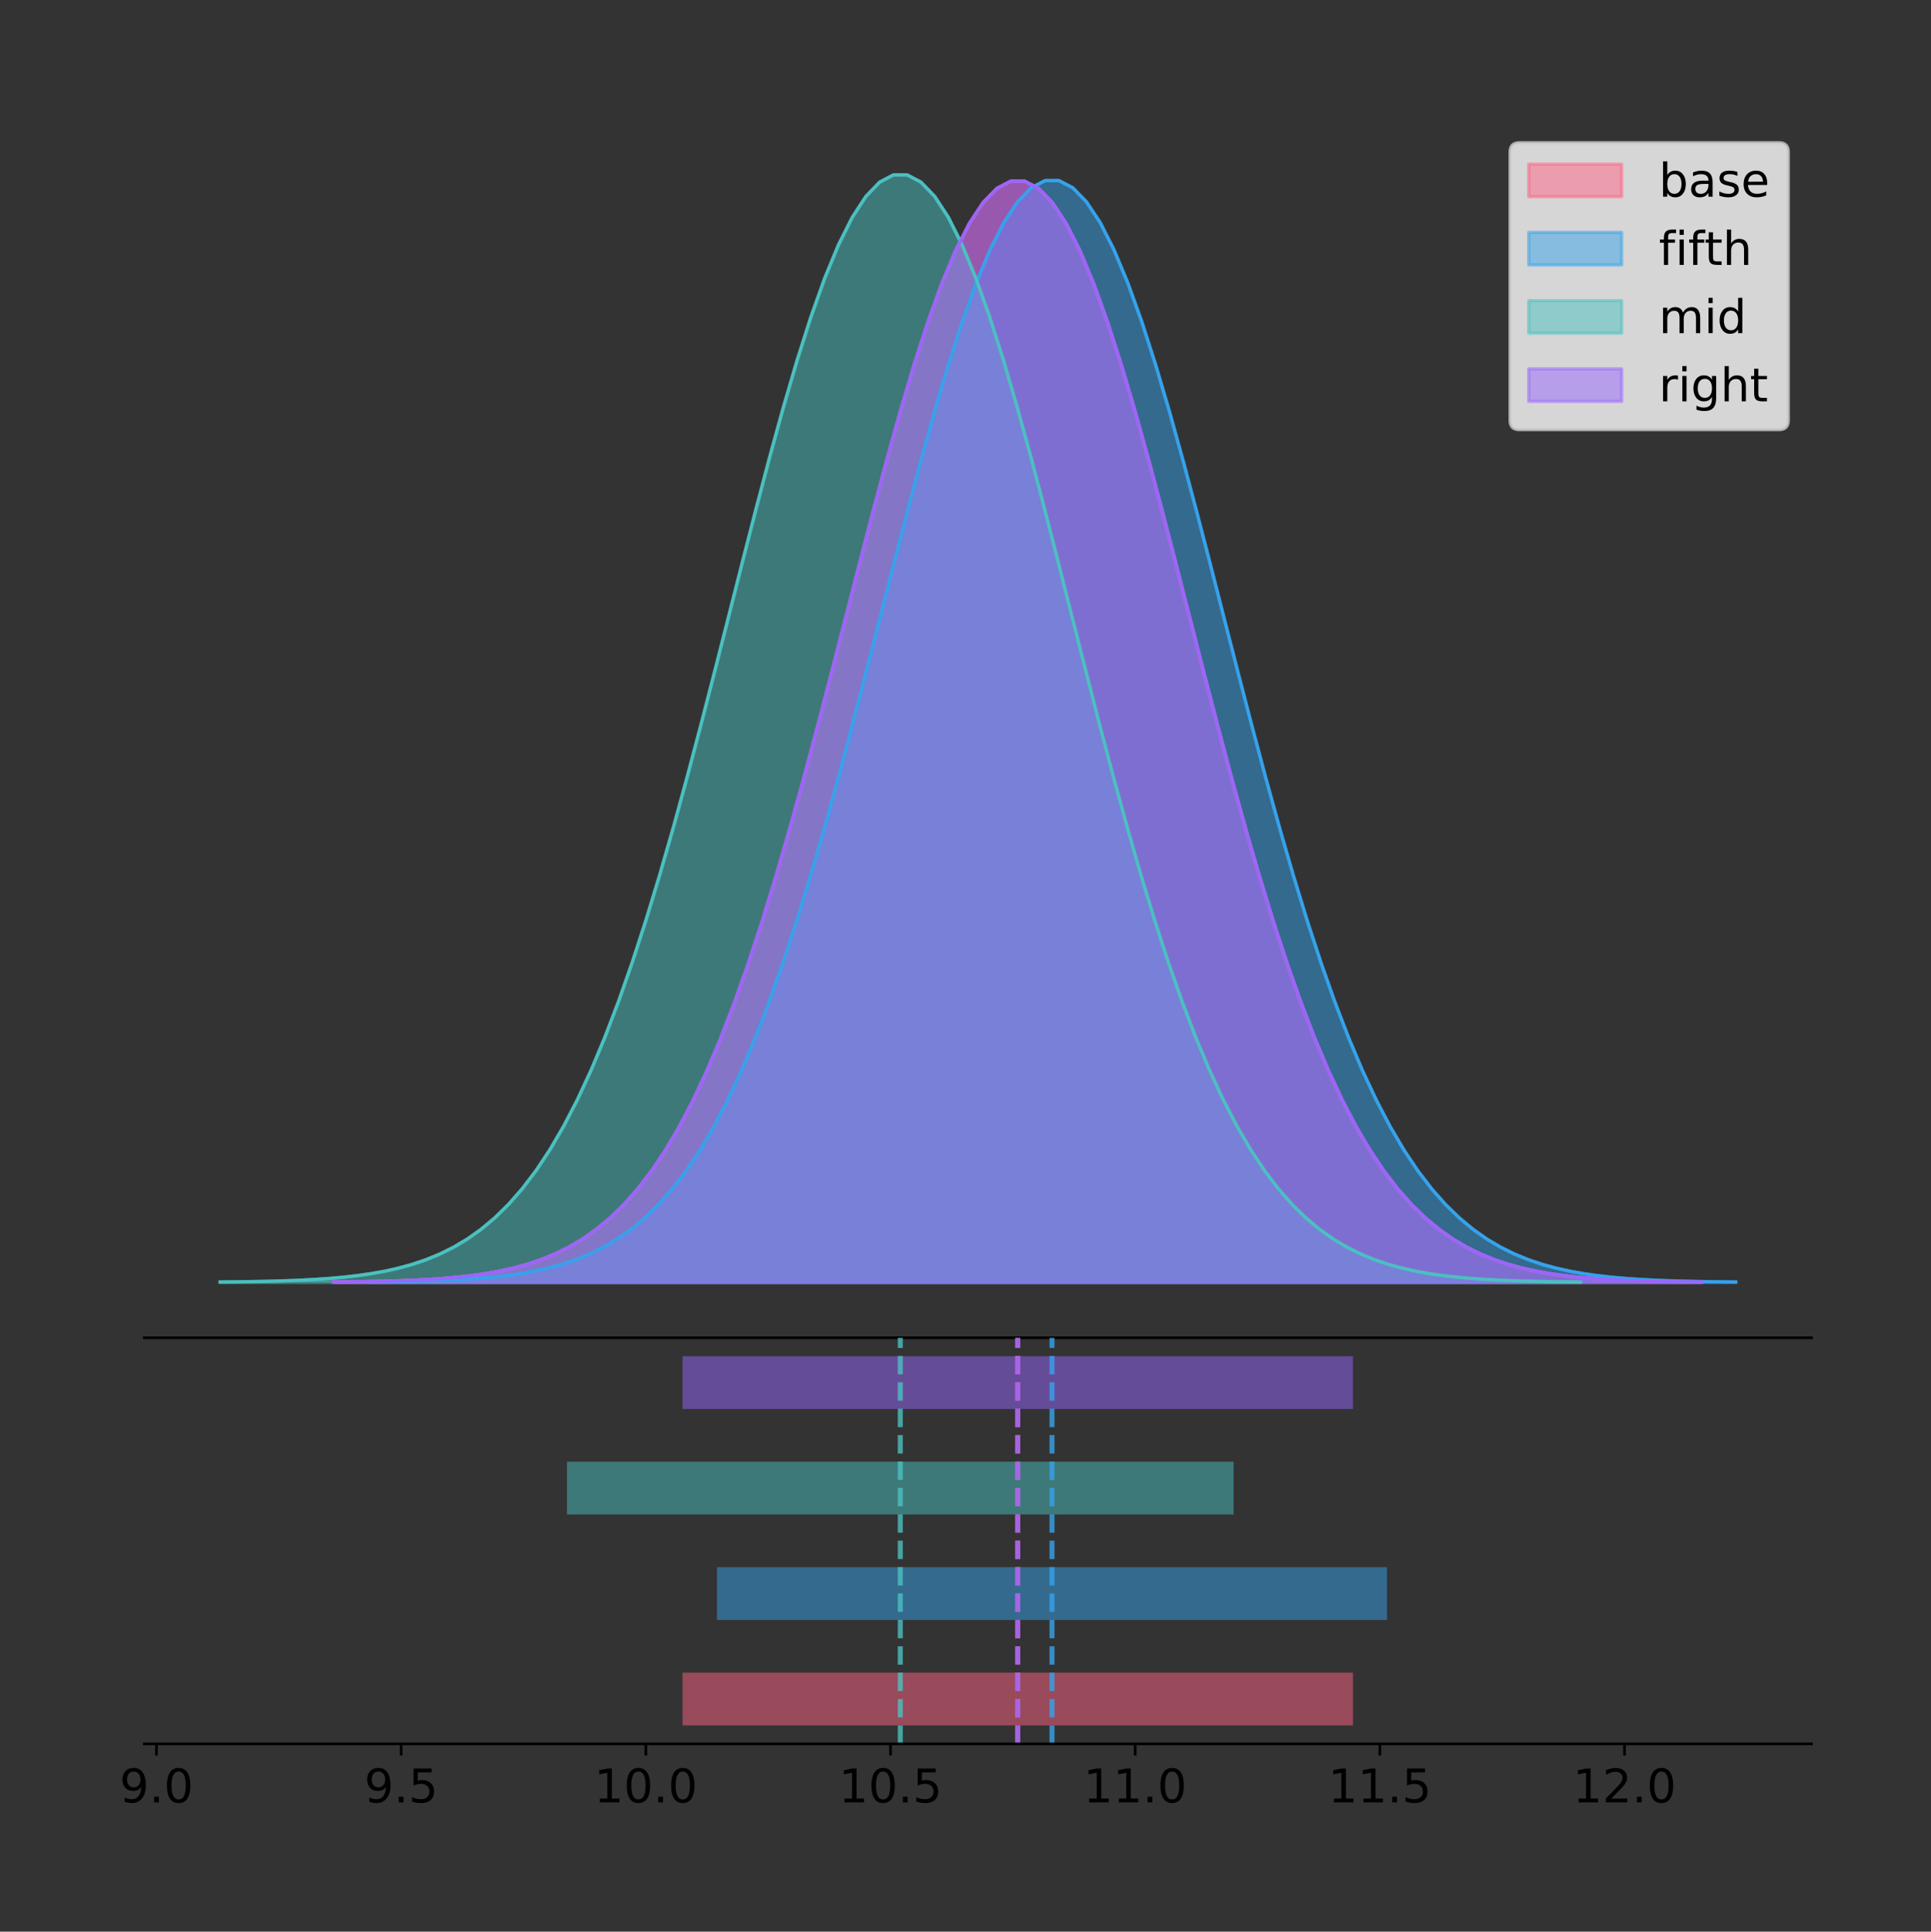 <?xml version="1.0" encoding="utf-8" standalone="no"?>
<!DOCTYPE svg PUBLIC "-//W3C//DTD SVG 1.1//EN"
  "http://www.w3.org/Graphics/SVG/1.1/DTD/svg11.dtd">
<!-- Created with matplotlib (https://matplotlib.org/) -->
<svg height="581.789pt" version="1.1" viewBox="0 0 581.67 581.789" width="581.67pt" xmlns="http://www.w3.org/2000/svg" xmlns:xlink="http://www.w3.org/1999/xlink">
 <rect x="0" y="0" width="581.67" height="581.789" fill="#333333" stroke="none"/>
 <defs>
  <style type="text/css">
*{stroke-linecap:butt;stroke-linejoin:round;}
  </style>
 </defs>
 <g id="figure_1">
  <g id="patch_1">
   <path d="M 0 581.789 
L 581.67 581.789 
L 581.67 0 
L 0 0 
z
" style="fill:none;"/>
  </g>
  <g id="axes_1">
   <g id="patch_2">
    <path d="M 43.47 402.93 
L 545.67 402.93 
L 545.67 36 
L 43.47 36 
z
" style="fill:none;"/>
   </g>
   <g id="PolyCollection_1">
    <defs>
     <path d="M 100.5 -195.538 
L 100.5 -195.649 
L 104.663 -195.691 
L 108.826 -195.748 
L 112.989 -195.823 
L 117.152 -195.923 
L 121.316 -196.055 
L 125.479 -196.227 
L 129.642 -196.45 
L 133.805 -196.737 
L 137.968 -197.106 
L 142.131 -197.574 
L 146.294 -198.164 
L 150.457 -198.904 
L 154.62 -199.823 
L 158.783 -200.959 
L 162.946 -202.351 
L 167.109 -204.045 
L 171.272 -206.09 
L 175.435 -208.542 
L 179.598 -211.46 
L 183.761 -214.906 
L 187.924 -218.944 
L 192.087 -223.64 
L 196.25 -229.058 
L 200.413 -235.26 
L 204.576 -242.304 
L 208.739 -250.239 
L 212.902 -259.103 
L 217.066 -268.924 
L 221.229 -279.709 
L 225.392 -291.452 
L 229.555 -304.122 
L 233.718 -317.665 
L 237.881 -332.004 
L 242.044 -347.033 
L 246.207 -362.623 
L 250.37 -378.617 
L 254.533 -394.838 
L 258.696 -411.083 
L 262.859 -427.135 
L 267.022 -442.763 
L 271.185 -457.727 
L 275.348 -471.788 
L 279.511 -484.708 
L 283.674 -496.263 
L 287.837 -506.243 
L 292 -514.466 
L 296.163 -520.775 
L 300.326 -525.051 
L 304.489 -527.209 
L 308.652 -527.209 
L 312.815 -525.051 
L 316.979 -520.775 
L 321.142 -514.466 
L 325.305 -506.243 
L 329.468 -496.263 
L 333.631 -484.708 
L 337.794 -471.788 
L 341.957 -457.727 
L 346.12 -442.763 
L 350.283 -427.135 
L 354.446 -411.083 
L 358.609 -394.838 
L 362.772 -378.617 
L 366.935 -362.623 
L 371.098 -347.033 
L 375.261 -332.004 
L 379.424 -317.665 
L 383.587 -304.122 
L 387.75 -291.452 
L 391.913 -279.709 
L 396.076 -268.924 
L 400.239 -259.103 
L 404.402 -250.239 
L 408.565 -242.304 
L 412.728 -235.26 
L 416.892 -229.058 
L 421.055 -223.64 
L 425.218 -218.944 
L 429.381 -214.906 
L 433.544 -211.46 
L 437.707 -208.542 
L 441.87 -206.09 
L 446.033 -204.045 
L 450.196 -202.351 
L 454.359 -200.959 
L 458.522 -199.823 
L 462.685 -198.904 
L 466.848 -198.164 
L 471.011 -197.574 
L 475.174 -197.106 
L 479.337 -196.737 
L 483.5 -196.45 
L 487.663 -196.227 
L 491.826 -196.055 
L 495.989 -195.923 
L 500.152 -195.823 
L 504.315 -195.748 
L 508.478 -195.691 
L 512.642 -195.649 
L 512.642 -195.538 
L 512.642 -195.538 
L 508.478 -195.538 
L 504.315 -195.538 
L 500.152 -195.538 
L 495.989 -195.538 
L 491.826 -195.538 
L 487.663 -195.538 
L 483.5 -195.538 
L 479.337 -195.538 
L 475.174 -195.538 
L 471.011 -195.538 
L 466.848 -195.538 
L 462.685 -195.538 
L 458.522 -195.538 
L 454.359 -195.538 
L 450.196 -195.538 
L 446.033 -195.538 
L 441.87 -195.538 
L 437.707 -195.538 
L 433.544 -195.538 
L 429.381 -195.538 
L 425.218 -195.538 
L 421.055 -195.538 
L 416.892 -195.538 
L 412.728 -195.538 
L 408.565 -195.538 
L 404.402 -195.538 
L 400.239 -195.538 
L 396.076 -195.538 
L 391.913 -195.538 
L 387.75 -195.538 
L 383.587 -195.538 
L 379.424 -195.538 
L 375.261 -195.538 
L 371.098 -195.538 
L 366.935 -195.538 
L 362.772 -195.538 
L 358.609 -195.538 
L 354.446 -195.538 
L 350.283 -195.538 
L 346.12 -195.538 
L 341.957 -195.538 
L 337.794 -195.538 
L 333.631 -195.538 
L 329.468 -195.538 
L 325.305 -195.538 
L 321.142 -195.538 
L 316.979 -195.538 
L 312.815 -195.538 
L 308.652 -195.538 
L 304.489 -195.538 
L 300.326 -195.538 
L 296.163 -195.538 
L 292 -195.538 
L 287.837 -195.538 
L 283.674 -195.538 
L 279.511 -195.538 
L 275.348 -195.538 
L 271.185 -195.538 
L 267.022 -195.538 
L 262.859 -195.538 
L 258.696 -195.538 
L 254.533 -195.538 
L 250.37 -195.538 
L 246.207 -195.538 
L 242.044 -195.538 
L 237.881 -195.538 
L 233.718 -195.538 
L 229.555 -195.538 
L 225.392 -195.538 
L 221.229 -195.538 
L 217.066 -195.538 
L 212.902 -195.538 
L 208.739 -195.538 
L 204.576 -195.538 
L 200.413 -195.538 
L 196.25 -195.538 
L 192.087 -195.538 
L 187.924 -195.538 
L 183.761 -195.538 
L 179.598 -195.538 
L 175.435 -195.538 
L 171.272 -195.538 
L 167.109 -195.538 
L 162.946 -195.538 
L 158.783 -195.538 
L 154.62 -195.538 
L 150.457 -195.538 
L 146.294 -195.538 
L 142.131 -195.538 
L 137.968 -195.538 
L 133.805 -195.538 
L 129.642 -195.538 
L 125.479 -195.538 
L 121.316 -195.538 
L 117.152 -195.538 
L 112.989 -195.538 
L 108.826 -195.538 
L 104.663 -195.538 
L 100.5 -195.538 
z
" id="mc66ab464c3" style="stroke:#ff6384;stroke-opacity:0.5;"/>
    </defs>
    <g clip-path="url(#p8ebaeca703)">
     <use style="fill:#ff6384;fill-opacity:0.5;stroke:#ff6384;stroke-opacity:0.5;" x="0" xlink:href="#mc66ab464c3" y="581.789"/>
    </g>
   </g>
   <g id="PolyCollection_2">
    <defs>
     <path d="M 110.937 -195.538 
L 110.937 -195.649 
L 115.097 -195.691 
L 119.258 -195.748 
L 123.419 -195.823 
L 127.579 -195.923 
L 131.74 -196.055 
L 135.901 -196.227 
L 140.061 -196.45 
L 144.222 -196.738 
L 148.383 -197.107 
L 152.543 -197.575 
L 156.704 -198.165 
L 160.865 -198.905 
L 165.025 -199.826 
L 169.186 -200.962 
L 173.347 -202.355 
L 177.507 -204.049 
L 181.668 -206.096 
L 185.829 -208.55 
L 189.989 -211.469 
L 194.15 -214.917 
L 198.311 -218.957 
L 202.471 -223.656 
L 206.632 -229.077 
L 210.793 -235.283 
L 214.953 -242.331 
L 219.114 -250.27 
L 223.275 -259.14 
L 227.435 -268.965 
L 231.596 -279.758 
L 235.757 -291.507 
L 239.917 -304.184 
L 244.078 -317.735 
L 248.239 -332.081 
L 252.399 -347.119 
L 256.56 -362.718 
L 260.721 -378.722 
L 264.881 -394.951 
L 269.042 -411.206 
L 273.203 -427.267 
L 277.363 -442.904 
L 281.524 -457.877 
L 285.685 -471.946 
L 289.845 -484.874 
L 294.006 -496.435 
L 298.167 -506.421 
L 302.327 -514.648 
L 306.488 -520.961 
L 310.649 -525.239 
L 314.809 -527.399 
L 318.97 -527.399 
L 323.13 -525.239 
L 327.291 -520.961 
L 331.452 -514.648 
L 335.612 -506.421 
L 339.773 -496.435 
L 343.934 -484.874 
L 348.094 -471.946 
L 352.255 -457.877 
L 356.416 -442.904 
L 360.576 -427.267 
L 364.737 -411.206 
L 368.898 -394.951 
L 373.058 -378.722 
L 377.219 -362.718 
L 381.38 -347.119 
L 385.54 -332.081 
L 389.701 -317.735 
L 393.862 -304.184 
L 398.022 -291.507 
L 402.183 -279.758 
L 406.344 -268.965 
L 410.504 -259.14 
L 414.665 -250.27 
L 418.826 -242.331 
L 422.986 -235.283 
L 427.147 -229.077 
L 431.308 -223.656 
L 435.468 -218.957 
L 439.629 -214.917 
L 443.79 -211.469 
L 447.95 -208.55 
L 452.111 -206.096 
L 456.272 -204.049 
L 460.432 -202.355 
L 464.593 -200.962 
L 468.754 -199.826 
L 472.914 -198.905 
L 477.075 -198.165 
L 481.236 -197.575 
L 485.396 -197.107 
L 489.557 -196.738 
L 493.718 -196.45 
L 497.878 -196.227 
L 502.039 -196.055 
L 506.2 -195.923 
L 510.36 -195.823 
L 514.521 -195.748 
L 518.682 -195.691 
L 522.842 -195.649 
L 522.842 -195.538 
L 522.842 -195.538 
L 518.682 -195.538 
L 514.521 -195.538 
L 510.36 -195.538 
L 506.2 -195.538 
L 502.039 -195.538 
L 497.878 -195.538 
L 493.718 -195.538 
L 489.557 -195.538 
L 485.396 -195.538 
L 481.236 -195.538 
L 477.075 -195.538 
L 472.914 -195.538 
L 468.754 -195.538 
L 464.593 -195.538 
L 460.432 -195.538 
L 456.272 -195.538 
L 452.111 -195.538 
L 447.95 -195.538 
L 443.79 -195.538 
L 439.629 -195.538 
L 435.468 -195.538 
L 431.308 -195.538 
L 427.147 -195.538 
L 422.986 -195.538 
L 418.826 -195.538 
L 414.665 -195.538 
L 410.504 -195.538 
L 406.344 -195.538 
L 402.183 -195.538 
L 398.022 -195.538 
L 393.862 -195.538 
L 389.701 -195.538 
L 385.54 -195.538 
L 381.38 -195.538 
L 377.219 -195.538 
L 373.058 -195.538 
L 368.898 -195.538 
L 364.737 -195.538 
L 360.576 -195.538 
L 356.416 -195.538 
L 352.255 -195.538 
L 348.094 -195.538 
L 343.934 -195.538 
L 339.773 -195.538 
L 335.612 -195.538 
L 331.452 -195.538 
L 327.291 -195.538 
L 323.13 -195.538 
L 318.97 -195.538 
L 314.809 -195.538 
L 310.649 -195.538 
L 306.488 -195.538 
L 302.327 -195.538 
L 298.167 -195.538 
L 294.006 -195.538 
L 289.845 -195.538 
L 285.685 -195.538 
L 281.524 -195.538 
L 277.363 -195.538 
L 273.203 -195.538 
L 269.042 -195.538 
L 264.881 -195.538 
L 260.721 -195.538 
L 256.56 -195.538 
L 252.399 -195.538 
L 248.239 -195.538 
L 244.078 -195.538 
L 239.917 -195.538 
L 235.757 -195.538 
L 231.596 -195.538 
L 227.435 -195.538 
L 223.275 -195.538 
L 219.114 -195.538 
L 214.953 -195.538 
L 210.793 -195.538 
L 206.632 -195.538 
L 202.471 -195.538 
L 198.311 -195.538 
L 194.15 -195.538 
L 189.989 -195.538 
L 185.829 -195.538 
L 181.668 -195.538 
L 177.507 -195.538 
L 173.347 -195.538 
L 169.186 -195.538 
L 165.025 -195.538 
L 160.865 -195.538 
L 156.704 -195.538 
L 152.543 -195.538 
L 148.383 -195.538 
L 144.222 -195.538 
L 140.061 -195.538 
L 135.901 -195.538 
L 131.74 -195.538 
L 127.579 -195.538 
L 123.419 -195.538 
L 119.258 -195.538 
L 115.097 -195.538 
L 110.937 -195.538 
z
" id="m809a1a4aef" style="stroke:#36a2eb;stroke-opacity:0.5;"/>
    </defs>
    <g clip-path="url(#p8ebaeca703)">
     <use style="fill:#36a2eb;fill-opacity:0.5;stroke:#36a2eb;stroke-opacity:0.5;" x="0" xlink:href="#m809a1a4aef" y="581.789"/>
    </g>
   </g>
   <g id="PolyCollection_3">
    <defs>
     <path d="M 66.297 -195.538 
L 66.297 -195.65 
L 70.436 -195.692 
L 74.576 -195.749 
L 78.715 -195.825 
L 82.854 -195.925 
L 86.994 -196.058 
L 91.133 -196.23 
L 95.272 -196.455 
L 99.411 -196.744 
L 103.551 -197.115 
L 107.69 -197.585 
L 111.829 -198.179 
L 115.969 -198.923 
L 120.108 -199.848 
L 124.247 -200.99 
L 128.387 -202.39 
L 132.526 -204.093 
L 136.665 -206.151 
L 140.805 -208.617 
L 144.944 -211.552 
L 149.083 -215.017 
L 153.223 -219.078 
L 157.362 -223.801 
L 161.501 -229.25 
L 165.64 -235.488 
L 169.78 -242.572 
L 173.919 -250.552 
L 178.058 -259.468 
L 182.198 -269.344 
L 186.337 -280.192 
L 190.476 -292.002 
L 194.616 -304.744 
L 198.755 -318.365 
L 202.894 -332.786 
L 207.034 -347.901 
L 211.173 -363.58 
L 215.312 -379.667 
L 219.452 -395.98 
L 223.591 -412.318 
L 227.73 -428.462 
L 231.869 -444.18 
L 236.009 -459.23 
L 240.148 -473.372 
L 244.287 -486.366 
L 248.427 -497.987 
L 252.566 -508.025 
L 256.705 -516.294 
L 260.845 -522.64 
L 264.984 -526.94 
L 269.123 -529.111 
L 273.263 -529.111 
L 277.402 -526.94 
L 281.541 -522.64 
L 285.681 -516.294 
L 289.82 -508.025 
L 293.959 -497.987 
L 298.098 -486.366 
L 302.238 -473.372 
L 306.377 -459.23 
L 310.516 -444.18 
L 314.656 -428.462 
L 318.795 -412.318 
L 322.934 -395.98 
L 327.074 -379.667 
L 331.213 -363.58 
L 335.352 -347.901 
L 339.492 -332.786 
L 343.631 -318.365 
L 347.77 -304.744 
L 351.909 -292.002 
L 356.049 -280.192 
L 360.188 -269.344 
L 364.327 -259.468 
L 368.467 -250.552 
L 372.606 -242.572 
L 376.745 -235.488 
L 380.885 -229.25 
L 385.024 -223.801 
L 389.163 -219.078 
L 393.303 -215.017 
L 397.442 -211.552 
L 401.581 -208.617 
L 405.721 -206.151 
L 409.86 -204.093 
L 413.999 -202.39 
L 418.138 -200.99 
L 422.278 -199.848 
L 426.417 -198.923 
L 430.556 -198.179 
L 434.696 -197.585 
L 438.835 -197.115 
L 442.974 -196.744 
L 447.114 -196.455 
L 451.253 -196.23 
L 455.392 -196.058 
L 459.532 -195.925 
L 463.671 -195.825 
L 467.81 -195.749 
L 471.95 -195.692 
L 476.089 -195.65 
L 476.089 -195.538 
L 476.089 -195.538 
L 471.95 -195.538 
L 467.81 -195.538 
L 463.671 -195.538 
L 459.532 -195.538 
L 455.392 -195.538 
L 451.253 -195.538 
L 447.114 -195.538 
L 442.974 -195.538 
L 438.835 -195.538 
L 434.696 -195.538 
L 430.556 -195.538 
L 426.417 -195.538 
L 422.278 -195.538 
L 418.138 -195.538 
L 413.999 -195.538 
L 409.86 -195.538 
L 405.721 -195.538 
L 401.581 -195.538 
L 397.442 -195.538 
L 393.303 -195.538 
L 389.163 -195.538 
L 385.024 -195.538 
L 380.885 -195.538 
L 376.745 -195.538 
L 372.606 -195.538 
L 368.467 -195.538 
L 364.327 -195.538 
L 360.188 -195.538 
L 356.049 -195.538 
L 351.909 -195.538 
L 347.77 -195.538 
L 343.631 -195.538 
L 339.492 -195.538 
L 335.352 -195.538 
L 331.213 -195.538 
L 327.074 -195.538 
L 322.934 -195.538 
L 318.795 -195.538 
L 314.656 -195.538 
L 310.516 -195.538 
L 306.377 -195.538 
L 302.238 -195.538 
L 298.098 -195.538 
L 293.959 -195.538 
L 289.82 -195.538 
L 285.681 -195.538 
L 281.541 -195.538 
L 277.402 -195.538 
L 273.263 -195.538 
L 269.123 -195.538 
L 264.984 -195.538 
L 260.845 -195.538 
L 256.705 -195.538 
L 252.566 -195.538 
L 248.427 -195.538 
L 244.287 -195.538 
L 240.148 -195.538 
L 236.009 -195.538 
L 231.869 -195.538 
L 227.73 -195.538 
L 223.591 -195.538 
L 219.452 -195.538 
L 215.312 -195.538 
L 211.173 -195.538 
L 207.034 -195.538 
L 202.894 -195.538 
L 198.755 -195.538 
L 194.616 -195.538 
L 190.476 -195.538 
L 186.337 -195.538 
L 182.198 -195.538 
L 178.058 -195.538 
L 173.919 -195.538 
L 169.78 -195.538 
L 165.64 -195.538 
L 161.501 -195.538 
L 157.362 -195.538 
L 153.223 -195.538 
L 149.083 -195.538 
L 144.944 -195.538 
L 140.805 -195.538 
L 136.665 -195.538 
L 132.526 -195.538 
L 128.387 -195.538 
L 124.247 -195.538 
L 120.108 -195.538 
L 115.969 -195.538 
L 111.829 -195.538 
L 107.69 -195.538 
L 103.551 -195.538 
L 99.411 -195.538 
L 95.272 -195.538 
L 91.133 -195.538 
L 86.994 -195.538 
L 82.854 -195.538 
L 78.715 -195.538 
L 74.576 -195.538 
L 70.436 -195.538 
L 66.297 -195.538 
z
" id="mc4492bef54" style="stroke:#4bc0c0;stroke-opacity:0.5;"/>
    </defs>
    <g clip-path="url(#p8ebaeca703)">
     <use style="fill:#4bc0c0;fill-opacity:0.5;stroke:#4bc0c0;stroke-opacity:0.5;" x="0" xlink:href="#mc4492bef54" y="581.789"/>
    </g>
   </g>
   <g id="PolyCollection_4">
    <defs>
     <path d="M 100.496 -195.538 
L 100.496 -195.649 
L 104.659 -195.691 
L 108.823 -195.748 
L 112.986 -195.823 
L 117.149 -195.923 
L 121.312 -196.055 
L 125.475 -196.227 
L 129.638 -196.45 
L 133.801 -196.737 
L 137.964 -197.106 
L 142.128 -197.574 
L 146.291 -198.164 
L 150.454 -198.904 
L 154.617 -199.823 
L 158.78 -200.959 
L 162.943 -202.351 
L 167.106 -204.044 
L 171.269 -206.09 
L 175.433 -208.542 
L 179.596 -211.46 
L 183.759 -214.906 
L 187.922 -218.943 
L 192.085 -223.639 
L 196.248 -229.057 
L 200.411 -235.26 
L 204.574 -242.303 
L 208.738 -250.238 
L 212.901 -259.102 
L 217.064 -268.922 
L 221.227 -279.708 
L 225.39 -291.45 
L 229.553 -304.12 
L 233.716 -317.663 
L 237.879 -332.001 
L 242.043 -347.03 
L 246.206 -362.619 
L 250.369 -378.614 
L 254.532 -394.834 
L 258.695 -411.078 
L 262.858 -427.13 
L 267.021 -442.758 
L 271.184 -457.722 
L 275.347 -471.783 
L 279.511 -484.703 
L 283.674 -496.257 
L 287.837 -506.237 
L 292 -514.46 
L 296.163 -520.769 
L 300.326 -525.044 
L 304.489 -527.203 
L 308.652 -527.203 
L 312.816 -525.044 
L 316.979 -520.769 
L 321.142 -514.46 
L 325.305 -506.237 
L 329.468 -496.257 
L 333.631 -484.703 
L 337.794 -471.783 
L 341.957 -457.722 
L 346.121 -442.758 
L 350.284 -427.13 
L 354.447 -411.078 
L 358.61 -394.834 
L 362.773 -378.614 
L 366.936 -362.619 
L 371.099 -347.03 
L 375.262 -332.001 
L 379.426 -317.663 
L 383.589 -304.12 
L 387.752 -291.45 
L 391.915 -279.708 
L 396.078 -268.922 
L 400.241 -259.102 
L 404.404 -250.238 
L 408.567 -242.303 
L 412.731 -235.26 
L 416.894 -229.057 
L 421.057 -223.639 
L 425.22 -218.943 
L 429.383 -214.906 
L 433.546 -211.46 
L 437.709 -208.542 
L 441.872 -206.09 
L 446.036 -204.044 
L 450.199 -202.351 
L 454.362 -200.959 
L 458.525 -199.823 
L 462.688 -198.904 
L 466.851 -198.164 
L 471.014 -197.574 
L 475.177 -197.106 
L 479.341 -196.737 
L 483.504 -196.45 
L 487.667 -196.227 
L 491.83 -196.055 
L 495.993 -195.923 
L 500.156 -195.823 
L 504.319 -195.748 
L 508.482 -195.691 
L 512.646 -195.649 
L 512.646 -195.538 
L 512.646 -195.538 
L 508.482 -195.538 
L 504.319 -195.538 
L 500.156 -195.538 
L 495.993 -195.538 
L 491.83 -195.538 
L 487.667 -195.538 
L 483.504 -195.538 
L 479.341 -195.538 
L 475.177 -195.538 
L 471.014 -195.538 
L 466.851 -195.538 
L 462.688 -195.538 
L 458.525 -195.538 
L 454.362 -195.538 
L 450.199 -195.538 
L 446.036 -195.538 
L 441.872 -195.538 
L 437.709 -195.538 
L 433.546 -195.538 
L 429.383 -195.538 
L 425.22 -195.538 
L 421.057 -195.538 
L 416.894 -195.538 
L 412.731 -195.538 
L 408.567 -195.538 
L 404.404 -195.538 
L 400.241 -195.538 
L 396.078 -195.538 
L 391.915 -195.538 
L 387.752 -195.538 
L 383.589 -195.538 
L 379.426 -195.538 
L 375.262 -195.538 
L 371.099 -195.538 
L 366.936 -195.538 
L 362.773 -195.538 
L 358.61 -195.538 
L 354.447 -195.538 
L 350.284 -195.538 
L 346.121 -195.538 
L 341.957 -195.538 
L 337.794 -195.538 
L 333.631 -195.538 
L 329.468 -195.538 
L 325.305 -195.538 
L 321.142 -195.538 
L 316.979 -195.538 
L 312.816 -195.538 
L 308.652 -195.538 
L 304.489 -195.538 
L 300.326 -195.538 
L 296.163 -195.538 
L 292 -195.538 
L 287.837 -195.538 
L 283.674 -195.538 
L 279.511 -195.538 
L 275.347 -195.538 
L 271.184 -195.538 
L 267.021 -195.538 
L 262.858 -195.538 
L 258.695 -195.538 
L 254.532 -195.538 
L 250.369 -195.538 
L 246.206 -195.538 
L 242.043 -195.538 
L 237.879 -195.538 
L 233.716 -195.538 
L 229.553 -195.538 
L 225.39 -195.538 
L 221.227 -195.538 
L 217.064 -195.538 
L 212.901 -195.538 
L 208.738 -195.538 
L 204.574 -195.538 
L 200.411 -195.538 
L 196.248 -195.538 
L 192.085 -195.538 
L 187.922 -195.538 
L 183.759 -195.538 
L 179.596 -195.538 
L 175.433 -195.538 
L 171.269 -195.538 
L 167.106 -195.538 
L 162.943 -195.538 
L 158.78 -195.538 
L 154.617 -195.538 
L 150.454 -195.538 
L 146.291 -195.538 
L 142.128 -195.538 
L 137.964 -195.538 
L 133.801 -195.538 
L 129.638 -195.538 
L 125.475 -195.538 
L 121.312 -195.538 
L 117.149 -195.538 
L 112.986 -195.538 
L 108.823 -195.538 
L 104.659 -195.538 
L 100.496 -195.538 
z
" id="m4d734fdeb9" style="stroke:#9966ff;stroke-opacity:0.5;"/>
    </defs>
    <g clip-path="url(#p8ebaeca703)">
     <use style="fill:#9966ff;fill-opacity:0.5;stroke:#9966ff;stroke-opacity:0.5;" x="0" xlink:href="#m4d734fdeb9" y="581.789"/>
    </g>
   </g>
   <g id="line2d_1">
    <path clip-path="url(#p8ebaeca703)" d="M 100.5 386.14 
L 104.663 386.098 
L 108.826 386.042 
L 112.989 385.966 
L 117.152 385.866 
L 121.316 385.735 
L 125.479 385.563 
L 129.642 385.34 
L 133.805 385.052 
L 137.968 384.684 
L 142.131 384.216 
L 146.294 383.625 
L 150.457 382.886 
L 154.62 381.966 
L 158.783 380.83 
L 162.946 379.438 
L 167.109 377.745 
L 171.272 375.699 
L 175.435 373.247 
L 179.598 370.329 
L 183.761 366.883 
L 187.924 362.846 
L 192.087 358.15 
L 196.25 352.732 
L 200.413 346.529 
L 204.576 339.485 
L 208.739 331.551 
L 212.902 322.686 
L 217.066 312.866 
L 221.229 302.08 
L 225.392 290.337 
L 229.555 277.667 
L 233.718 264.124 
L 237.881 249.786 
L 242.044 234.757 
L 246.207 219.167 
L 250.37 203.172 
L 254.533 186.952 
L 258.696 170.707 
L 262.859 154.655 
L 267.022 139.027 
L 271.185 124.062 
L 275.348 110.001 
L 279.511 97.081 
L 283.674 85.527 
L 287.837 75.546 
L 292 67.324 
L 296.163 61.014 
L 300.326 56.739 
L 304.489 54.58 
L 308.652 54.58 
L 312.815 56.739 
L 316.979 61.014 
L 321.142 67.324 
L 325.305 75.546 
L 329.468 85.527 
L 333.631 97.081 
L 337.794 110.001 
L 341.957 124.062 
L 346.12 139.027 
L 350.283 154.655 
L 354.446 170.707 
L 358.609 186.952 
L 362.772 203.172 
L 366.935 219.167 
L 371.098 234.757 
L 375.261 249.786 
L 379.424 264.124 
L 383.587 277.667 
L 387.75 290.337 
L 391.913 302.08 
L 396.076 312.866 
L 400.239 322.686 
L 404.402 331.551 
L 408.565 339.485 
L 412.728 346.529 
L 416.892 352.732 
L 421.055 358.15 
L 425.218 362.846 
L 429.381 366.883 
L 433.544 370.329 
L 437.707 373.247 
L 441.87 375.699 
L 446.033 377.745 
L 450.196 379.438 
L 454.359 380.83 
L 458.522 381.966 
L 462.685 382.886 
L 466.848 383.625 
L 471.011 384.216 
L 475.174 384.684 
L 479.337 385.052 
L 483.5 385.34 
L 487.663 385.563 
L 491.826 385.735 
L 495.989 385.866 
L 500.152 385.966 
L 504.315 386.042 
L 508.478 386.098 
L 512.642 386.14 
" style="fill:none;stroke:#ff6384;stroke-linecap:square;"/>
   </g>
   <g id="line2d_2">
    <path clip-path="url(#p8ebaeca703)" d="M 110.937 386.14 
L 115.097 386.098 
L 119.258 386.041 
L 123.419 385.966 
L 127.579 385.866 
L 131.74 385.734 
L 135.901 385.562 
L 140.061 385.339 
L 144.222 385.051 
L 148.383 384.683 
L 152.543 384.215 
L 156.704 383.624 
L 160.865 382.884 
L 165.025 381.964 
L 169.186 380.827 
L 173.347 379.435 
L 177.507 377.74 
L 181.668 375.693 
L 185.829 373.239 
L 189.989 370.32 
L 194.15 366.872 
L 198.311 362.832 
L 202.471 358.134 
L 206.632 352.713 
L 210.793 346.506 
L 214.953 339.458 
L 219.114 331.519 
L 223.275 322.65 
L 227.435 312.824 
L 231.596 302.032 
L 235.757 290.282 
L 239.917 277.605 
L 244.078 264.054 
L 248.239 249.708 
L 252.399 234.67 
L 256.56 219.071 
L 260.721 203.067 
L 264.881 186.838 
L 269.042 170.584 
L 273.203 154.522 
L 277.363 138.886 
L 281.524 123.912 
L 285.685 109.844 
L 289.845 96.916 
L 294.006 85.355 
L 298.167 75.368 
L 302.327 67.141 
L 306.488 60.828 
L 310.649 56.55 
L 314.809 54.39 
L 318.97 54.39 
L 323.13 56.55 
L 327.291 60.828 
L 331.452 67.141 
L 335.612 75.368 
L 339.773 85.355 
L 343.934 96.916 
L 348.094 109.844 
L 352.255 123.912 
L 356.416 138.886 
L 360.576 154.522 
L 364.737 170.584 
L 368.898 186.838 
L 373.058 203.067 
L 377.219 219.071 
L 381.38 234.67 
L 385.54 249.708 
L 389.701 264.054 
L 393.862 277.605 
L 398.022 290.282 
L 402.183 302.032 
L 406.344 312.824 
L 410.504 322.65 
L 414.665 331.519 
L 418.826 339.458 
L 422.986 346.506 
L 427.147 352.713 
L 431.308 358.134 
L 435.468 362.832 
L 439.629 366.872 
L 443.79 370.32 
L 447.95 373.239 
L 452.111 375.693 
L 456.272 377.74 
L 460.432 379.435 
L 464.593 380.827 
L 468.754 381.964 
L 472.914 382.884 
L 477.075 383.624 
L 481.236 384.215 
L 485.396 384.683 
L 489.557 385.051 
L 493.718 385.339 
L 497.878 385.562 
L 502.039 385.734 
L 506.2 385.866 
L 510.36 385.966 
L 514.521 386.041 
L 518.682 386.098 
L 522.842 386.14 
" style="fill:none;stroke:#36a2eb;stroke-linecap:square;"/>
   </g>
   <g id="line2d_3">
    <path clip-path="url(#p8ebaeca703)" d="M 66.297 386.139 
L 70.436 386.097 
L 74.576 386.04 
L 78.715 385.965 
L 82.854 385.864 
L 86.994 385.732 
L 91.133 385.559 
L 95.272 385.334 
L 99.411 385.045 
L 103.551 384.675 
L 107.69 384.204 
L 111.829 383.61 
L 115.969 382.867 
L 120.108 381.941 
L 124.247 380.799 
L 128.387 379.399 
L 132.526 377.696 
L 136.665 375.639 
L 140.805 373.172 
L 144.944 370.238 
L 149.083 366.772 
L 153.223 362.711 
L 157.362 357.989 
L 161.501 352.539 
L 165.64 346.301 
L 169.78 339.217 
L 173.919 331.237 
L 178.058 322.322 
L 182.198 312.445 
L 186.337 301.597 
L 190.476 289.787 
L 194.616 277.045 
L 198.755 263.424 
L 202.894 249.004 
L 207.034 233.888 
L 211.173 218.209 
L 215.312 202.123 
L 219.452 185.809 
L 223.591 169.471 
L 227.73 153.327 
L 231.869 137.61 
L 236.009 122.559 
L 240.148 108.418 
L 244.287 95.423 
L 248.427 83.803 
L 252.566 73.765 
L 256.705 65.495 
L 260.845 59.15 
L 264.984 54.85 
L 269.123 52.679 
L 273.263 52.679 
L 277.402 54.85 
L 281.541 59.15 
L 285.681 65.495 
L 289.82 73.765 
L 293.959 83.803 
L 298.098 95.423 
L 302.238 108.418 
L 306.377 122.559 
L 310.516 137.61 
L 314.656 153.327 
L 318.795 169.471 
L 322.934 185.809 
L 327.074 202.123 
L 331.213 218.209 
L 335.352 233.888 
L 339.492 249.004 
L 343.631 263.424 
L 347.77 277.045 
L 351.909 289.787 
L 356.049 301.597 
L 360.188 312.445 
L 364.327 322.322 
L 368.467 331.237 
L 372.606 339.217 
L 376.745 346.301 
L 380.885 352.539 
L 385.024 357.989 
L 389.163 362.711 
L 393.303 366.772 
L 397.442 370.238 
L 401.581 373.172 
L 405.721 375.639 
L 409.86 377.696 
L 413.999 379.399 
L 418.138 380.799 
L 422.278 381.941 
L 426.417 382.867 
L 430.556 383.61 
L 434.696 384.204 
L 438.835 384.675 
L 442.974 385.045 
L 447.114 385.334 
L 451.253 385.559 
L 455.392 385.732 
L 459.532 385.864 
L 463.671 385.965 
L 467.81 386.04 
L 471.95 386.097 
L 476.089 386.139 
" style="fill:none;stroke:#4bc0c0;stroke-linecap:square;"/>
   </g>
   <g id="line2d_4">
    <path clip-path="url(#p8ebaeca703)" d="M 100.496 386.14 
L 104.659 386.098 
L 108.823 386.042 
L 112.986 385.966 
L 117.149 385.866 
L 121.312 385.735 
L 125.475 385.563 
L 129.638 385.34 
L 133.801 385.052 
L 137.964 384.684 
L 142.128 384.216 
L 146.291 383.625 
L 150.454 382.886 
L 154.617 381.966 
L 158.78 380.83 
L 162.943 379.439 
L 167.106 377.745 
L 171.269 375.699 
L 175.433 373.247 
L 179.596 370.329 
L 183.759 366.884 
L 187.922 362.846 
L 192.085 358.15 
L 196.248 352.732 
L 200.411 346.53 
L 204.574 339.486 
L 208.738 331.552 
L 212.901 322.687 
L 217.064 312.867 
L 221.227 302.082 
L 225.39 290.339 
L 229.553 277.67 
L 233.716 264.127 
L 237.879 249.789 
L 242.043 234.76 
L 246.206 219.17 
L 250.369 203.176 
L 254.532 186.956 
L 258.695 170.711 
L 262.858 154.659 
L 267.021 139.032 
L 271.184 124.067 
L 275.347 110.007 
L 279.511 97.087 
L 283.674 85.532 
L 287.837 75.552 
L 292 67.33 
L 296.163 61.021 
L 300.326 56.745 
L 304.489 54.586 
L 308.652 54.586 
L 312.816 56.745 
L 316.979 61.021 
L 321.142 67.33 
L 325.305 75.552 
L 329.468 85.532 
L 333.631 97.087 
L 337.794 110.007 
L 341.957 124.067 
L 346.121 139.032 
L 350.284 154.659 
L 354.447 170.711 
L 358.61 186.956 
L 362.773 203.176 
L 366.936 219.17 
L 371.099 234.76 
L 375.262 249.789 
L 379.426 264.127 
L 383.589 277.67 
L 387.752 290.339 
L 391.915 302.082 
L 396.078 312.867 
L 400.241 322.687 
L 404.404 331.552 
L 408.567 339.486 
L 412.731 346.53 
L 416.894 352.732 
L 421.057 358.15 
L 425.22 362.846 
L 429.383 366.884 
L 433.546 370.329 
L 437.709 373.247 
L 441.872 375.699 
L 446.036 377.745 
L 450.199 379.439 
L 454.362 380.83 
L 458.525 381.966 
L 462.688 382.886 
L 466.851 383.625 
L 471.014 384.216 
L 475.177 384.684 
L 479.341 385.052 
L 483.504 385.34 
L 487.667 385.563 
L 491.83 385.735 
L 495.993 385.866 
L 500.156 385.966 
L 504.319 386.042 
L 508.482 386.098 
L 512.646 386.14 
" style="fill:none;stroke:#9966ff;stroke-linecap:square;"/>
   </g>
   <g id="patch_3">
    <path d="M 43.47 402.93 
L 545.67 402.93 
" style="fill:none;stroke:#000000;stroke-linecap:square;stroke-linejoin:miter;stroke-width:0.8;"/>
   </g>
   <g id="legend_1">
    <g id="patch_4">
     <path d="M 457.695 129.398 
L 535.87 129.398 
Q 538.67 129.398 538.67 126.597 
L 538.67 45.8 
Q 538.67 43 535.87 43 
L 457.695 43 
Q 454.895 43 454.895 45.8 
L 454.895 126.597 
Q 454.895 129.398 457.695 129.398 
z
" style="fill:#ffffff;opacity:0.8;stroke:#cccccc;stroke-linejoin:miter;"/>
    </g>
    <g id="patch_5">
     <path d="M 460.495 59.238 
L 488.495 59.238 
L 488.495 49.438 
L 460.495 49.438 
z
" style="fill:#ff6384;opacity:0.5;stroke:#ff6384;stroke-linejoin:miter;"/>
    </g>
    <g id="text_1">
     <!-- base -->
     <defs>
      <path d="M 48.688 27.297 
Q 48.688 37.203 44.609 42.844 
Q 40.531 48.484 33.406 48.484 
Q 26.266 48.484 22.188 42.844 
Q 18.109 37.203 18.109 27.297 
Q 18.109 17.391 22.188 11.75 
Q 26.266 6.109 33.406 6.109 
Q 40.531 6.109 44.609 11.75 
Q 48.688 17.391 48.688 27.297 
z
M 18.109 46.391 
Q 20.953 51.266 25.266 53.625 
Q 29.594 56 35.594 56 
Q 45.562 56 51.781 48.094 
Q 58.016 40.188 58.016 27.297 
Q 58.016 14.406 51.781 6.484 
Q 45.562 -1.422 35.594 -1.422 
Q 29.594 -1.422 25.266 0.953 
Q 20.953 3.328 18.109 8.203 
L 18.109 0 
L 9.078 0 
L 9.078 75.984 
L 18.109 75.984 
z
" id="DejaVuSans-98"/>
      <path d="M 34.281 27.484 
Q 23.391 27.484 19.188 25 
Q 14.984 22.516 14.984 16.5 
Q 14.984 11.719 18.141 8.906 
Q 21.297 6.109 26.703 6.109 
Q 34.188 6.109 38.703 11.406 
Q 43.219 16.703 43.219 25.484 
L 43.219 27.484 
z
M 52.203 31.203 
L 52.203 0 
L 43.219 0 
L 43.219 8.297 
Q 40.141 3.328 35.547 0.953 
Q 30.953 -1.422 24.312 -1.422 
Q 15.922 -1.422 10.953 3.297 
Q 6 8.016 6 15.922 
Q 6 25.141 12.172 29.828 
Q 18.359 34.516 30.609 34.516 
L 43.219 34.516 
L 43.219 35.406 
Q 43.219 41.609 39.141 45 
Q 35.062 48.391 27.688 48.391 
Q 23 48.391 18.547 47.266 
Q 14.109 46.141 10.016 43.891 
L 10.016 52.203 
Q 14.938 54.109 19.578 55.047 
Q 24.219 56 28.609 56 
Q 40.484 56 46.344 49.844 
Q 52.203 43.703 52.203 31.203 
z
" id="DejaVuSans-97"/>
      <path d="M 44.281 53.078 
L 44.281 44.578 
Q 40.484 46.531 36.375 47.5 
Q 32.281 48.484 27.875 48.484 
Q 21.188 48.484 17.844 46.438 
Q 14.5 44.391 14.5 40.281 
Q 14.5 37.156 16.891 35.375 
Q 19.281 33.594 26.516 31.984 
L 29.594 31.297 
Q 39.156 29.25 43.188 25.516 
Q 47.219 21.781 47.219 15.094 
Q 47.219 7.469 41.188 3.016 
Q 35.156 -1.422 24.609 -1.422 
Q 20.219 -1.422 15.453 -0.562 
Q 10.688 0.297 5.422 2 
L 5.422 11.281 
Q 10.406 8.688 15.234 7.391 
Q 20.062 6.109 24.812 6.109 
Q 31.156 6.109 34.562 8.281 
Q 37.984 10.453 37.984 14.406 
Q 37.984 18.062 35.516 20.016 
Q 33.062 21.969 24.703 23.781 
L 21.578 24.516 
Q 13.234 26.266 9.516 29.906 
Q 5.812 33.547 5.812 39.891 
Q 5.812 47.609 11.281 51.797 
Q 16.75 56 26.812 56 
Q 31.781 56 36.172 55.266 
Q 40.578 54.547 44.281 53.078 
z
" id="DejaVuSans-115"/>
      <path d="M 56.203 29.594 
L 56.203 25.203 
L 14.891 25.203 
Q 15.484 15.922 20.484 11.062 
Q 25.484 6.203 34.422 6.203 
Q 39.594 6.203 44.453 7.469 
Q 49.312 8.734 54.109 11.281 
L 54.109 2.781 
Q 49.266 0.734 44.188 -0.344 
Q 39.109 -1.422 33.891 -1.422 
Q 20.797 -1.422 13.156 6.188 
Q 5.516 13.812 5.516 26.812 
Q 5.516 40.234 12.766 48.109 
Q 20.016 56 32.328 56 
Q 43.359 56 49.781 48.891 
Q 56.203 41.797 56.203 29.594 
z
M 47.219 32.234 
Q 47.125 39.594 43.094 43.984 
Q 39.062 48.391 32.422 48.391 
Q 24.906 48.391 20.391 44.141 
Q 15.875 39.891 15.188 32.172 
z
" id="DejaVuSans-101"/>
     </defs>
     <g transform="translate(499.695 59.238)scale(0.14 -0.14)">
      <use xlink:href="#DejaVuSans-98"/>
      <use x="63.477" xlink:href="#DejaVuSans-97"/>
      <use x="124.756" xlink:href="#DejaVuSans-115"/>
      <use x="176.855" xlink:href="#DejaVuSans-101"/>
     </g>
    </g>
    <g id="patch_6">
     <path d="M 460.495 79.787 
L 488.495 79.787 
L 488.495 69.987 
L 460.495 69.987 
z
" style="fill:#36a2eb;opacity:0.5;stroke:#36a2eb;stroke-linejoin:miter;"/>
    </g>
    <g id="text_2">
     <!-- fifth -->
     <defs>
      <path d="M 37.109 75.984 
L 37.109 68.5 
L 28.516 68.5 
Q 23.688 68.5 21.797 66.547 
Q 19.922 64.594 19.922 59.516 
L 19.922 54.688 
L 34.719 54.688 
L 34.719 47.703 
L 19.922 47.703 
L 19.922 0 
L 10.891 0 
L 10.891 47.703 
L 2.297 47.703 
L 2.297 54.688 
L 10.891 54.688 
L 10.891 58.5 
Q 10.891 67.625 15.141 71.797 
Q 19.391 75.984 28.609 75.984 
z
" id="DejaVuSans-102"/>
      <path d="M 9.422 54.688 
L 18.406 54.688 
L 18.406 0 
L 9.422 0 
z
M 9.422 75.984 
L 18.406 75.984 
L 18.406 64.594 
L 9.422 64.594 
z
" id="DejaVuSans-105"/>
      <path d="M 18.312 70.219 
L 18.312 54.688 
L 36.812 54.688 
L 36.812 47.703 
L 18.312 47.703 
L 18.312 18.016 
Q 18.312 11.328 20.141 9.422 
Q 21.969 7.516 27.594 7.516 
L 36.812 7.516 
L 36.812 0 
L 27.594 0 
Q 17.188 0 13.234 3.875 
Q 9.281 7.766 9.281 18.016 
L 9.281 47.703 
L 2.688 47.703 
L 2.688 54.688 
L 9.281 54.688 
L 9.281 70.219 
z
" id="DejaVuSans-116"/>
      <path d="M 54.891 33.016 
L 54.891 0 
L 45.906 0 
L 45.906 32.719 
Q 45.906 40.484 42.875 44.328 
Q 39.844 48.188 33.797 48.188 
Q 26.516 48.188 22.312 43.547 
Q 18.109 38.922 18.109 30.906 
L 18.109 0 
L 9.078 0 
L 9.078 75.984 
L 18.109 75.984 
L 18.109 46.188 
Q 21.344 51.125 25.703 53.562 
Q 30.078 56 35.797 56 
Q 45.219 56 50.047 50.172 
Q 54.891 44.344 54.891 33.016 
z
" id="DejaVuSans-104"/>
     </defs>
     <g transform="translate(499.695 79.787)scale(0.14 -0.14)">
      <use xlink:href="#DejaVuSans-102"/>
      <use x="35.205" xlink:href="#DejaVuSans-105"/>
      <use x="62.988" xlink:href="#DejaVuSans-102"/>
      <use x="98.178" xlink:href="#DejaVuSans-116"/>
      <use x="137.387" xlink:href="#DejaVuSans-104"/>
     </g>
    </g>
    <g id="patch_7">
     <path d="M 460.495 100.337 
L 488.495 100.337 
L 488.495 90.537 
L 460.495 90.537 
z
" style="fill:#4bc0c0;opacity:0.5;stroke:#4bc0c0;stroke-linejoin:miter;"/>
    </g>
    <g id="text_3">
     <!-- mid -->
     <defs>
      <path d="M 52 44.188 
Q 55.375 50.25 60.062 53.125 
Q 64.75 56 71.094 56 
Q 79.641 56 84.281 50.016 
Q 88.922 44.047 88.922 33.016 
L 88.922 0 
L 79.891 0 
L 79.891 32.719 
Q 79.891 40.578 77.094 44.375 
Q 74.312 48.188 68.609 48.188 
Q 61.625 48.188 57.562 43.547 
Q 53.516 38.922 53.516 30.906 
L 53.516 0 
L 44.484 0 
L 44.484 32.719 
Q 44.484 40.625 41.703 44.406 
Q 38.922 48.188 33.109 48.188 
Q 26.219 48.188 22.156 43.531 
Q 18.109 38.875 18.109 30.906 
L 18.109 0 
L 9.078 0 
L 9.078 54.688 
L 18.109 54.688 
L 18.109 46.188 
Q 21.188 51.219 25.484 53.609 
Q 29.781 56 35.688 56 
Q 41.656 56 45.828 52.969 
Q 50 49.953 52 44.188 
z
" id="DejaVuSans-109"/>
      <path d="M 45.406 46.391 
L 45.406 75.984 
L 54.391 75.984 
L 54.391 0 
L 45.406 0 
L 45.406 8.203 
Q 42.578 3.328 38.25 0.953 
Q 33.938 -1.422 27.875 -1.422 
Q 17.969 -1.422 11.734 6.484 
Q 5.516 14.406 5.516 27.297 
Q 5.516 40.188 11.734 48.094 
Q 17.969 56 27.875 56 
Q 33.938 56 38.25 53.625 
Q 42.578 51.266 45.406 46.391 
z
M 14.797 27.297 
Q 14.797 17.391 18.875 11.75 
Q 22.953 6.109 30.078 6.109 
Q 37.203 6.109 41.297 11.75 
Q 45.406 17.391 45.406 27.297 
Q 45.406 37.203 41.297 42.844 
Q 37.203 48.484 30.078 48.484 
Q 22.953 48.484 18.875 42.844 
Q 14.797 37.203 14.797 27.297 
z
" id="DejaVuSans-100"/>
     </defs>
     <g transform="translate(499.695 100.337)scale(0.14 -0.14)">
      <use xlink:href="#DejaVuSans-109"/>
      <use x="97.412" xlink:href="#DejaVuSans-105"/>
      <use x="125.195" xlink:href="#DejaVuSans-100"/>
     </g>
    </g>
    <g id="patch_8">
     <path d="M 460.495 120.886 
L 488.495 120.886 
L 488.495 111.086 
L 460.495 111.086 
z
" style="fill:#9966ff;opacity:0.5;stroke:#9966ff;stroke-linejoin:miter;"/>
    </g>
    <g id="text_4">
     <!-- right -->
     <defs>
      <path d="M 41.109 46.297 
Q 39.594 47.172 37.812 47.578 
Q 36.031 48 33.891 48 
Q 26.266 48 22.188 43.047 
Q 18.109 38.094 18.109 28.812 
L 18.109 0 
L 9.078 0 
L 9.078 54.688 
L 18.109 54.688 
L 18.109 46.188 
Q 20.953 51.172 25.484 53.578 
Q 30.031 56 36.531 56 
Q 37.453 56 38.578 55.875 
Q 39.703 55.766 41.062 55.516 
z
" id="DejaVuSans-114"/>
      <path d="M 45.406 27.984 
Q 45.406 37.75 41.375 43.109 
Q 37.359 48.484 30.078 48.484 
Q 22.859 48.484 18.828 43.109 
Q 14.797 37.75 14.797 27.984 
Q 14.797 18.266 18.828 12.891 
Q 22.859 7.516 30.078 7.516 
Q 37.359 7.516 41.375 12.891 
Q 45.406 18.266 45.406 27.984 
z
M 54.391 6.781 
Q 54.391 -7.172 48.188 -13.984 
Q 42 -20.797 29.203 -20.797 
Q 24.469 -20.797 20.266 -20.094 
Q 16.062 -19.391 12.109 -17.922 
L 12.109 -9.188 
Q 16.062 -11.328 19.922 -12.344 
Q 23.781 -13.375 27.781 -13.375 
Q 36.625 -13.375 41.016 -8.766 
Q 45.406 -4.156 45.406 5.172 
L 45.406 9.625 
Q 42.625 4.781 38.281 2.391 
Q 33.938 0 27.875 0 
Q 17.828 0 11.672 7.656 
Q 5.516 15.328 5.516 27.984 
Q 5.516 40.672 11.672 48.328 
Q 17.828 56 27.875 56 
Q 33.938 56 38.281 53.609 
Q 42.625 51.219 45.406 46.391 
L 45.406 54.688 
L 54.391 54.688 
z
" id="DejaVuSans-103"/>
     </defs>
     <g transform="translate(499.695 120.886)scale(0.14 -0.14)">
      <use xlink:href="#DejaVuSans-114"/>
      <use x="41.113" xlink:href="#DejaVuSans-105"/>
      <use x="68.896" xlink:href="#DejaVuSans-103"/>
      <use x="132.373" xlink:href="#DejaVuSans-104"/>
      <use x="195.752" xlink:href="#DejaVuSans-116"/>
     </g>
    </g>
   </g>
  </g>
  <g id="axes_2">
   <g id="patch_9">
    <path d="M 43.47 525.24 
L 545.67 525.24 
L 545.67 402.93 
L 43.47 402.93 
z
" style="fill:none;"/>
   </g>
   <g id="patch_10">
    <path clip-path="url(#pf95afd342a)" d="M 205.596 519.68 
L 407.546 519.68 
L 407.546 503.796 
L 205.596 503.796 
z
" style="fill:#ff6384;opacity:0.5;"/>
   </g>
   <g id="patch_11">
    <path clip-path="url(#pf95afd342a)" d="M 215.973 487.912 
L 417.806 487.912 
L 417.806 472.027 
L 215.973 472.027 
z
" style="fill:#36a2eb;opacity:0.5;"/>
   </g>
   <g id="patch_12">
    <path clip-path="url(#pf95afd342a)" d="M 170.794 456.143 
L 371.592 456.143 
L 371.592 440.258 
L 170.794 440.258 
z
" style="fill:#4bc0c0;opacity:0.5;"/>
   </g>
   <g id="patch_13">
    <path clip-path="url(#pf95afd342a)" d="M 205.594 424.374 
L 407.547 424.374 
L 407.547 408.49 
L 205.594 408.49 
z
" style="fill:#9966ff;opacity:0.5;"/>
   </g>
   <g id="matplotlib.axis_1">
    <g id="xtick_1">
     <g id="line2d_5">
      <defs>
       <path d="M 0 0 
L 0 3.5 
" id="m6eacbf12c5" style="stroke:#000000;stroke-width:0.8;"/>
      </defs>
      <g>
       <use style="stroke:#000000;stroke-width:0.8;" x="47.132" xlink:href="#m6eacbf12c5" y="525.24"/>
      </g>
     </g>
     <g id="text_5">
      <!-- 9.0 -->
      <defs>
       <path d="M 10.984 1.516 
L 10.984 10.5 
Q 14.703 8.734 18.5 7.812 
Q 22.312 6.891 25.984 6.891 
Q 35.75 6.891 40.891 13.453 
Q 46.047 20.016 46.781 33.406 
Q 43.953 29.203 39.594 26.953 
Q 35.25 24.703 29.984 24.703 
Q 19.047 24.703 12.672 31.312 
Q 6.297 37.938 6.297 49.422 
Q 6.297 60.641 12.938 67.422 
Q 19.578 74.219 30.609 74.219 
Q 43.266 74.219 49.922 64.516 
Q 56.594 54.828 56.594 36.375 
Q 56.594 19.141 48.406 8.859 
Q 40.234 -1.422 26.422 -1.422 
Q 22.703 -1.422 18.891 -0.688 
Q 15.094 0.047 10.984 1.516 
z
M 30.609 32.422 
Q 37.25 32.422 41.125 36.953 
Q 45.016 41.5 45.016 49.422 
Q 45.016 57.281 41.125 61.844 
Q 37.25 66.406 30.609 66.406 
Q 23.969 66.406 20.094 61.844 
Q 16.219 57.281 16.219 49.422 
Q 16.219 41.5 20.094 36.953 
Q 23.969 32.422 30.609 32.422 
z
" id="DejaVuSans-57"/>
       <path d="M 10.688 12.406 
L 21 12.406 
L 21 0 
L 10.688 0 
z
" id="DejaVuSans-46"/>
       <path d="M 31.781 66.406 
Q 24.172 66.406 20.328 58.906 
Q 16.5 51.422 16.5 36.375 
Q 16.5 21.391 20.328 13.891 
Q 24.172 6.391 31.781 6.391 
Q 39.453 6.391 43.281 13.891 
Q 47.125 21.391 47.125 36.375 
Q 47.125 51.422 43.281 58.906 
Q 39.453 66.406 31.781 66.406 
z
M 31.781 74.219 
Q 44.047 74.219 50.516 64.516 
Q 56.984 54.828 56.984 36.375 
Q 56.984 17.969 50.516 8.266 
Q 44.047 -1.422 31.781 -1.422 
Q 19.531 -1.422 13.062 8.266 
Q 6.594 17.969 6.594 36.375 
Q 6.594 54.828 13.062 64.516 
Q 19.531 74.219 31.781 74.219 
z
" id="DejaVuSans-48"/>
      </defs>
      <g transform="translate(36 542.878)scale(0.14 -0.14)">
       <use xlink:href="#DejaVuSans-57"/>
       <use x="63.623" xlink:href="#DejaVuSans-46"/>
       <use x="95.41" xlink:href="#DejaVuSans-48"/>
      </g>
     </g>
    </g>
    <g id="xtick_2">
     <g id="line2d_6">
      <g>
       <use style="stroke:#000000;stroke-width:0.8;" x="120.836" xlink:href="#m6eacbf12c5" y="525.24"/>
      </g>
     </g>
     <g id="text_6">
      <!-- 9.5 -->
      <defs>
       <path d="M 10.797 72.906 
L 49.516 72.906 
L 49.516 64.594 
L 19.828 64.594 
L 19.828 46.734 
Q 21.969 47.469 24.109 47.828 
Q 26.266 48.188 28.422 48.188 
Q 40.625 48.188 47.75 41.5 
Q 54.891 34.812 54.891 23.391 
Q 54.891 11.625 47.562 5.094 
Q 40.234 -1.422 26.906 -1.422 
Q 22.312 -1.422 17.547 -0.641 
Q 12.797 0.141 7.719 1.703 
L 7.719 11.625 
Q 12.109 9.234 16.797 8.062 
Q 21.484 6.891 26.703 6.891 
Q 35.156 6.891 40.078 11.328 
Q 45.016 15.766 45.016 23.391 
Q 45.016 31 40.078 35.438 
Q 35.156 39.891 26.703 39.891 
Q 22.75 39.891 18.812 39.016 
Q 14.891 38.141 10.797 36.281 
z
" id="DejaVuSans-53"/>
      </defs>
      <g transform="translate(109.704 542.878)scale(0.14 -0.14)">
       <use xlink:href="#DejaVuSans-57"/>
       <use x="63.623" xlink:href="#DejaVuSans-46"/>
       <use x="95.41" xlink:href="#DejaVuSans-53"/>
      </g>
     </g>
    </g>
    <g id="xtick_3">
     <g id="line2d_7">
      <g>
       <use style="stroke:#000000;stroke-width:0.8;" x="194.541" xlink:href="#m6eacbf12c5" y="525.24"/>
      </g>
     </g>
     <g id="text_7">
      <!-- 10.0 -->
      <defs>
       <path d="M 12.406 8.297 
L 28.516 8.297 
L 28.516 63.922 
L 10.984 60.406 
L 10.984 69.391 
L 28.422 72.906 
L 38.281 72.906 
L 38.281 8.297 
L 54.391 8.297 
L 54.391 0 
L 12.406 0 
z
" id="DejaVuSans-49"/>
      </defs>
      <g transform="translate(178.955 542.878)scale(0.14 -0.14)">
       <use xlink:href="#DejaVuSans-49"/>
       <use x="63.623" xlink:href="#DejaVuSans-48"/>
       <use x="127.246" xlink:href="#DejaVuSans-46"/>
       <use x="159.033" xlink:href="#DejaVuSans-48"/>
      </g>
     </g>
    </g>
    <g id="xtick_4">
     <g id="line2d_8">
      <g>
       <use style="stroke:#000000;stroke-width:0.8;" x="268.245" xlink:href="#m6eacbf12c5" y="525.24"/>
      </g>
     </g>
     <g id="text_8">
      <!-- 10.5 -->
      <g transform="translate(252.659 542.878)scale(0.14 -0.14)">
       <use xlink:href="#DejaVuSans-49"/>
       <use x="63.623" xlink:href="#DejaVuSans-48"/>
       <use x="127.246" xlink:href="#DejaVuSans-46"/>
       <use x="159.033" xlink:href="#DejaVuSans-53"/>
      </g>
     </g>
    </g>
    <g id="xtick_5">
     <g id="line2d_9">
      <g>
       <use style="stroke:#000000;stroke-width:0.8;" x="341.949" xlink:href="#m6eacbf12c5" y="525.24"/>
      </g>
     </g>
     <g id="text_9">
      <!-- 11.0 -->
      <g transform="translate(326.363 542.878)scale(0.14 -0.14)">
       <use xlink:href="#DejaVuSans-49"/>
       <use x="63.623" xlink:href="#DejaVuSans-49"/>
       <use x="127.246" xlink:href="#DejaVuSans-46"/>
       <use x="159.033" xlink:href="#DejaVuSans-48"/>
      </g>
     </g>
    </g>
    <g id="xtick_6">
     <g id="line2d_10">
      <g>
       <use style="stroke:#000000;stroke-width:0.8;" x="415.653" xlink:href="#m6eacbf12c5" y="525.24"/>
      </g>
     </g>
     <g id="text_10">
      <!-- 11.5 -->
      <g transform="translate(400.067 542.878)scale(0.14 -0.14)">
       <use xlink:href="#DejaVuSans-49"/>
       <use x="63.623" xlink:href="#DejaVuSans-49"/>
       <use x="127.246" xlink:href="#DejaVuSans-46"/>
       <use x="159.033" xlink:href="#DejaVuSans-53"/>
      </g>
     </g>
    </g>
    <g id="xtick_7">
     <g id="line2d_11">
      <g>
       <use style="stroke:#000000;stroke-width:0.8;" x="489.357" xlink:href="#m6eacbf12c5" y="525.24"/>
      </g>
     </g>
     <g id="text_11">
      <!-- 12.0 -->
      <defs>
       <path d="M 19.188 8.297 
L 53.609 8.297 
L 53.609 0 
L 7.328 0 
L 7.328 8.297 
Q 12.938 14.109 22.625 23.891 
Q 32.328 33.688 34.812 36.531 
Q 39.547 41.844 41.422 45.531 
Q 43.312 49.219 43.312 52.781 
Q 43.312 58.594 39.234 62.25 
Q 35.156 65.922 28.609 65.922 
Q 23.969 65.922 18.812 64.312 
Q 13.672 62.703 7.812 59.422 
L 7.812 69.391 
Q 13.766 71.781 18.938 73 
Q 24.125 74.219 28.422 74.219 
Q 39.75 74.219 46.484 68.547 
Q 53.219 62.891 53.219 53.422 
Q 53.219 48.922 51.531 44.891 
Q 49.859 40.875 45.406 35.406 
Q 44.188 33.984 37.641 27.219 
Q 31.109 20.453 19.188 8.297 
z
" id="DejaVuSans-50"/>
      </defs>
      <g transform="translate(473.771 542.878)scale(0.14 -0.14)">
       <use xlink:href="#DejaVuSans-49"/>
       <use x="63.623" xlink:href="#DejaVuSans-50"/>
       <use x="127.246" xlink:href="#DejaVuSans-46"/>
       <use x="159.033" xlink:href="#DejaVuSans-48"/>
      </g>
     </g>
    </g>
   </g>
   <g id="line2d_12">
    <path clip-path="url(#pf95afd342a)" d="M 306.571 525.24 
L 306.571 402.93 
" style="fill:none;stroke:#ff6384;stroke-dasharray:5.55,2.4;stroke-dashoffset:0;stroke-opacity:0.8;stroke-width:1.5;"/>
   </g>
   <g id="line2d_13">
    <path clip-path="url(#pf95afd342a)" d="M 316.89 525.24 
L 316.89 402.93 
" style="fill:none;stroke:#36a2eb;stroke-dasharray:5.55,2.4;stroke-dashoffset:0;stroke-opacity:0.8;stroke-width:1.5;"/>
   </g>
   <g id="line2d_14">
    <path clip-path="url(#pf95afd342a)" d="M 271.193 525.24 
L 271.193 402.93 
" style="fill:none;stroke:#4bc0c0;stroke-dasharray:5.55,2.4;stroke-dashoffset:0;stroke-opacity:0.8;stroke-width:1.5;"/>
   </g>
   <g id="line2d_15">
    <path clip-path="url(#pf95afd342a)" d="M 306.571 525.24 
L 306.571 402.93 
" style="fill:none;stroke:#9966ff;stroke-dasharray:5.55,2.4;stroke-dashoffset:0;stroke-opacity:0.8;stroke-width:1.5;"/>
   </g>
   <g id="patch_14">
    <path d="M 43.47 525.24 
L 545.67 525.24 
" style="fill:none;stroke:#000000;stroke-linecap:square;stroke-linejoin:miter;stroke-width:0.8;"/>
   </g>
  </g>
 </g>
 <defs>
  <clipPath id="p8ebaeca703">
   <rect height="366.93" width="502.2" x="43.47" y="36"/>
  </clipPath>
  <clipPath id="pf95afd342a">
   <rect height="122.31" width="502.2" x="43.47" y="402.93"/>
  </clipPath>
 </defs>
</svg>
